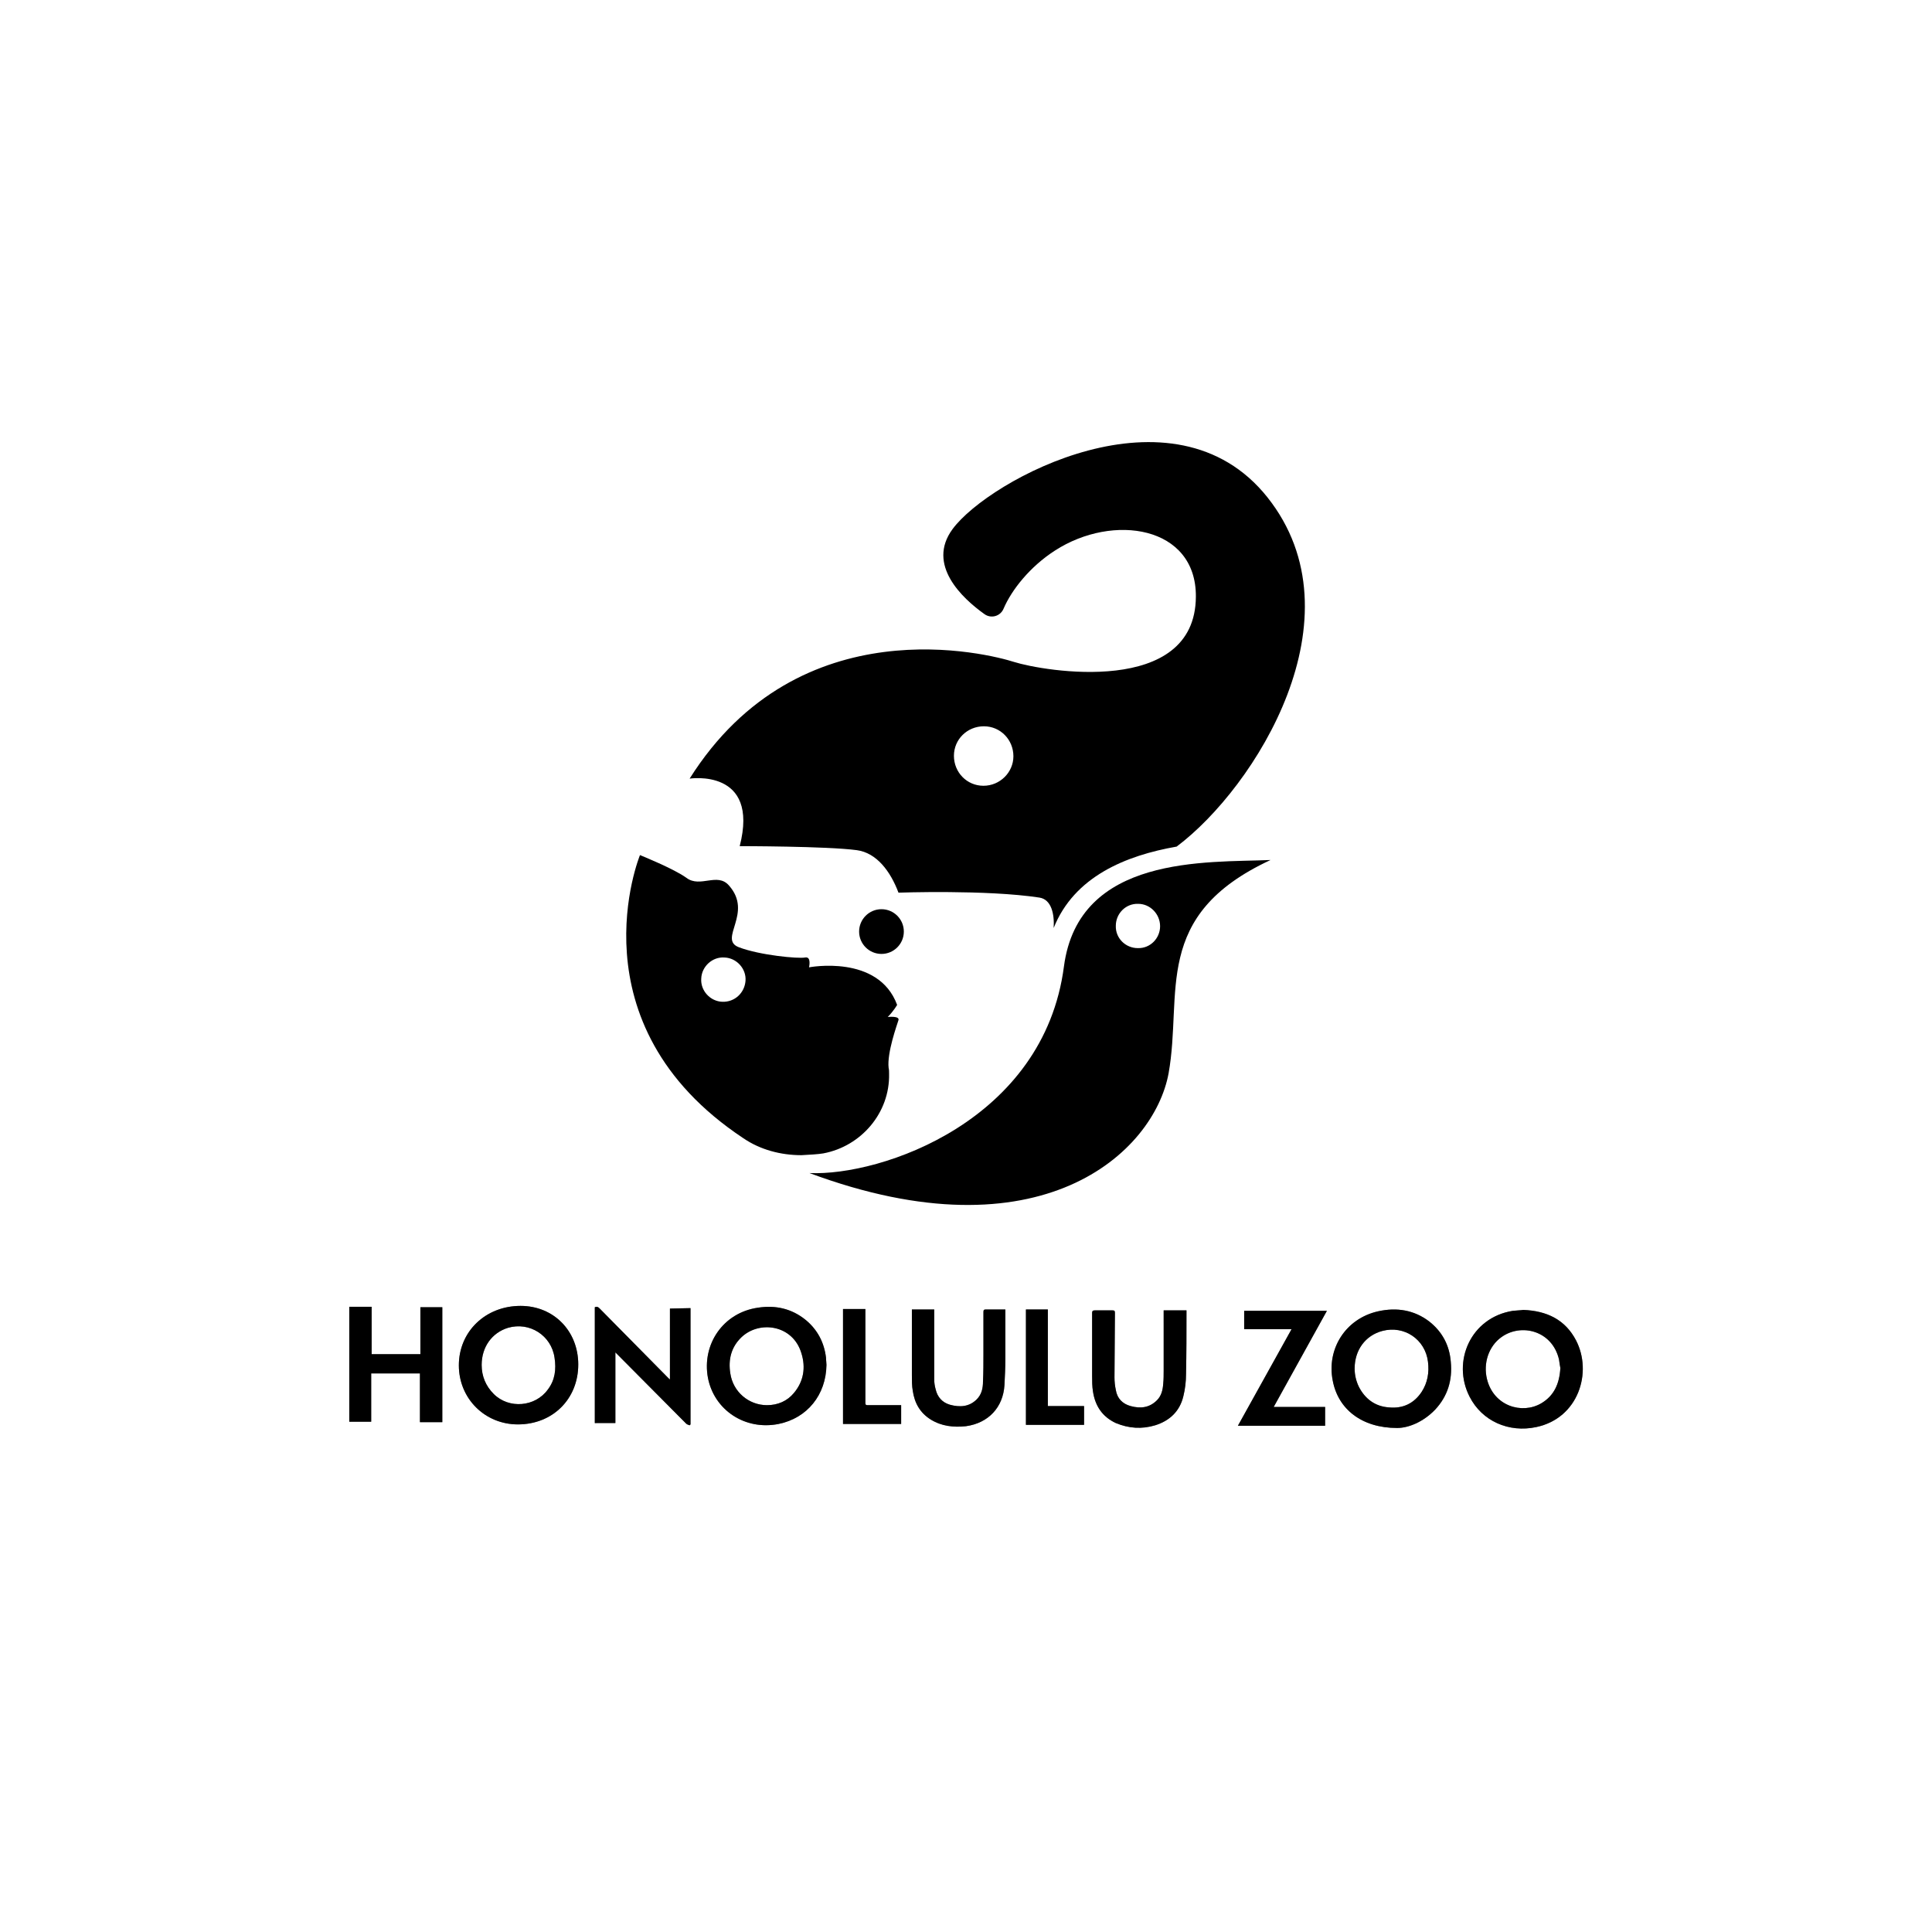 <?xml version="1.0" encoding="utf-8"?>
<!-- Generator: Adobe Illustrator 24.0.3, SVG Export Plug-In . SVG Version: 6.00 Build 0)  -->
<svg version="1.1" id="Layer_1" xmlns="http://www.w3.org/2000/svg" xmlns:xlink="http://www.w3.org/1999/xlink" x="0px" y="0px"
	 viewBox="0 0 432 432" style="enable-background:new 0 0 432 432;" xml:space="preserve">
<style type="text/css">
	.st0{opacity:0.5;}
	.st1{opacity:0.5;enable-background:new    ;}
</style>
<g>
	<g>
		<path d="M116.4,292c-7.8,0-13.8,5.7-13.8,13.3c0,7.4,5.8,13.2,13.2,13.2c7.8,0,13.5-5.7,13.5-13.4
			C129.3,297.6,123.8,292,116.4,292z M122.5,310.7c-2.8,3.9-8.7,4.4-12.1,1c-1.8-1.8-2.7-4-2.7-6.5c0-4,2.3-7.2,5.9-8.3
			c4.8-1.4,9.7,1.7,10.4,6.7C124.4,306.2,124.1,308.6,122.5,310.7z"/>
		<g class="st0">
			<path d="M116.4,292c-7.8,0-13.8,5.7-13.8,13.3c0,7.4,5.8,13.2,13.2,13.2c7.8,0,13.5-5.7,13.5-13.4
				C129.3,297.6,123.8,292,116.4,292z M122.5,310.7c-2.8,3.9-8.7,4.4-12.1,1c-1.8-1.8-2.7-4-2.7-6.5c0-4,2.3-7.2,5.9-8.3
				c4.8-1.4,9.7,1.7,10.4,6.7C124.4,306.2,124.1,308.6,122.5,310.7z"/>
		</g>
	</g>
	<g>
		<path d="M184.7,303.6c-0.4-3.4-1.9-6.3-4.6-8.5c-3.1-2.5-6.7-3.3-10.6-2.7c-7.8,1.1-12.6,8.2-11.2,15.7
			c1.4,7.2,8.3,11.8,15.8,10.3c6.4-1.3,10.6-6.5,10.7-13.2C184.8,304.7,184.7,304.2,184.7,303.6z M177.5,311.5
			c-1.5,1.8-3.6,2.7-6,2.7c-4.1,0-7.6-3-8.2-7.1c-0.5-3.1,0.2-5.9,2.5-8.1c4-3.8,11.5-2.8,13.4,3.6
			C180.2,305.8,179.7,308.9,177.5,311.5z"/>
		<g class="st0">
			<path d="M184.7,303.6c-0.4-3.4-1.9-6.3-4.6-8.5c-3.1-2.5-6.7-3.3-10.6-2.7c-7.8,1.1-12.6,8.2-11.2,15.7
				c1.4,7.2,8.3,11.8,15.8,10.3c6.4-1.3,10.6-6.5,10.7-13.2C184.8,304.7,184.7,304.2,184.7,303.6z M177.5,311.5
				c-1.5,1.8-3.6,2.7-6,2.7c-4.1,0-7.6-3-8.2-7.1c-0.5-3.1,0.2-5.9,2.5-8.1c4-3.8,11.5-2.8,13.4,3.6
				C180.2,305.8,179.7,308.9,177.5,311.5z"/>
		</g>
	</g>
	<g>
		<path d="M352.4,299.7c-2.4-4.6-6.5-6.6-11.8-6.8c-0.6,0.1-1.4,0.1-2.3,0.2c-9.5,1.5-13.7,11.4-9.7,19.2c2.8,5.5,8.8,8.1,14.9,6.8
			C353,317.1,356.1,306.8,352.4,299.7z M344.6,313.8c-4.3,2.5-10.6,0.6-12.1-5.4c-0.9-3.6,0.4-7.4,3.2-9.4c4.4-3.2,11.4-1.5,12.9,5
			c0.1,0.7,0.2,1.4,0.3,1.9C348.7,309.4,347.5,312.1,344.6,313.8z"/>
		<g class="st0">
			<path d="M352.4,299.7c-2.4-4.6-6.5-6.6-11.8-6.8c-0.6,0.1-1.4,0.1-2.3,0.2c-9.5,1.5-13.7,11.4-9.7,19.2c2.8,5.5,8.8,8.1,14.9,6.8
				C353,317.1,356.1,306.8,352.4,299.7z M344.6,313.8c-4.3,2.5-10.6,0.6-12.1-5.4c-0.9-3.6,0.4-7.4,3.2-9.4c4.4-3.2,11.4-1.5,12.9,5
				c0.1,0.7,0.2,1.4,0.3,1.9C348.7,309.4,347.5,312.1,344.6,313.8z"/>
		</g>
	</g>
	<g>
		<path d="M324.4,304.5c-0.3-3.7-1.9-6.7-4.8-9c-3.4-2.6-7.3-3.2-11.4-2.3c-7.3,1.6-11.6,8.4-10.2,15.5c1.2,6.4,6.5,10.6,14.4,10.6
			c2.5,0,5.8-1.3,8.5-4.1C323.7,312.2,324.8,308.6,324.4,304.5z M317.9,311.2c-1.7,2.6-4.2,3.8-7.3,3.5c-3.1-0.2-5.4-1.9-6.8-4.7
			c-0.6-1.3-0.9-2.6-0.9-4c0-4.1,2.4-7.4,6.2-8.4c4.9-1.3,9.6,1.9,10.2,6.9C319.6,306.9,319.2,309.2,317.9,311.2z"/>
		<g class="st0">
			<path d="M324.4,304.5c-0.3-3.7-1.9-6.7-4.8-9c-3.4-2.6-7.3-3.2-11.4-2.3c-7.3,1.6-11.6,8.4-10.2,15.5c1.2,6.4,6.5,10.6,14.4,10.6
				c2.5,0,5.8-1.3,8.5-4.1C323.7,312.2,324.8,308.6,324.4,304.5z M317.9,311.2c-1.7,2.6-4.2,3.8-7.3,3.5c-3.1-0.2-5.4-1.9-6.8-4.7
				c-0.6-1.3-0.9-2.6-0.9-4c0-4.1,2.4-7.4,6.2-8.4c4.9-1.3,9.6,1.9,10.2,6.9C319.6,306.9,319.2,309.2,317.9,311.2z"/>
		</g>
	</g>
	<g>
		<path d="M154.4,292.5v26c-0.1,0.1-0.1,0.1-0.2,0.2c-0.3-0.1-0.6-0.2-0.8-0.4c-5.1-5.1-10.2-10.3-15.4-15.5
			c-0.1-0.1-0.2-0.2-0.4-0.4v15.8H133v-25.9c0.4-0.2,0.7-0.1,1,0.2c5.2,5.3,10.4,10.5,15.6,15.8c0.1,0,0.1,0.1,0.2,0.2v-15.9
			L154.4,292.5L154.4,292.5z"/>
		<path class="st1" d="M154.4,292.5v26c-0.1,0.1-0.1,0.1-0.2,0.2c-0.3-0.1-0.6-0.2-0.8-0.4c-5.1-5.1-10.2-10.3-15.4-15.5
			c-0.1-0.1-0.2-0.2-0.4-0.4v15.8H133v-25.9c0.4-0.2,0.7-0.1,1,0.2c5.2,5.3,10.4,10.5,15.6,15.8c0.1,0,0.1,0.1,0.2,0.2v-15.9
			L154.4,292.5L154.4,292.5z"/>
	</g>
	<g>
		<polygon points="98.9,292.3 98.9,318 93.9,318 93.9,307.1 83,307.1 83,317.9 78.1,317.9 78.1,292.2 83.1,292.2 83.1,302.8 
			94,302.8 94,292.3 		"/>
		<polygon class="st1" points="98.9,292.3 98.9,318 93.9,318 93.9,307.1 83,307.1 83,317.9 78.1,317.9 78.1,292.2 83.1,292.2 
			83.1,302.8 94,302.8 94,292.3 		"/>
	</g>
	<g>
		<path d="M265.3,293v0.5c0,4.6,0,9.1-0.1,13.7c0,1.7-0.2,3.4-0.6,5c-0.8,3.4-3.1,5.5-6.3,6.5c-3,0.9-5.9,0.7-8.8-0.5
			c-3-1.4-4.6-3.8-5.1-7c-0.2-1.2-0.2-2.4-0.2-3.6c0-4.7,0-9.3,0-14c0-0.4,0.1-0.6,0.6-0.6c1.3,0,2.6,0,3.9,0c0.5,0,0.6,0.1,0.6,0.6
			c0,4.8-0.1,9.6-0.1,14.4c0,0.9,0.1,1.9,0.3,2.8c0.3,1.9,1.5,3.1,3.3,3.6c2.2,0.6,4.2,0.4,5.9-1.3c1-1,1.3-2.3,1.4-3.7
			c0.1-1,0.1-2,0.1-2.9c0-3.5,0-7.1,0-10.6V293L265.3,293L265.3,293z"/>
		<path class="st1" d="M265.3,293v0.5c0,4.6,0,9.1-0.1,13.7c0,1.7-0.2,3.4-0.6,5c-0.8,3.4-3.1,5.5-6.3,6.5c-3,0.9-5.9,0.7-8.8-0.5
			c-3-1.4-4.6-3.8-5.1-7c-0.2-1.2-0.2-2.4-0.2-3.6c0-4.7,0-9.3,0-14c0-0.4,0.1-0.6,0.6-0.6c1.3,0,2.6,0,3.9,0c0.5,0,0.6,0.1,0.6,0.6
			c0,4.8-0.1,9.6-0.1,14.4c0,0.9,0.1,1.9,0.3,2.8c0.3,1.9,1.5,3.1,3.3,3.6c2.2,0.6,4.2,0.4,5.9-1.3c1-1,1.3-2.3,1.4-3.7
			c0.1-1,0.1-2,0.1-2.9c0-3.5,0-7.1,0-10.6V293L265.3,293L265.3,293z"/>
	</g>
	<g>
		<path d="M224.8,293.4c0,3.5,0,7,0,10.4c0,2-0.1,3.9-0.2,5.9c-0.3,5-3.6,8.5-8.6,9.2c-2.8,0.3-5.5,0-7.9-1.5
			c-2.4-1.5-3.6-3.7-4-6.4c-0.2-1.1-0.2-2.3-0.2-3.5c0-4.7,0-9.5,0-14.2c0-0.2,0-0.3,0-0.5h5c0,1.4,0,2.7,0,4.1c0,3.9,0,7.8,0,11.6
			c0,0.7,0.1,1.4,0.3,2.1c0.4,1.8,1.5,3,3.2,3.5c2.2,0.6,4.3,0.5,6-1.2c1.1-1.1,1.4-2.5,1.4-4c0.1-2,0.1-4.1,0.1-6.1
			c0-3.1,0-6.2,0-9.4c0-0.5,0.1-0.6,0.6-0.6c1.4,0,2.8,0,4.3,0C224.8,293,224.8,293.2,224.8,293.4z"/>
		<path class="st1" d="M224.8,293.4c0,3.5,0,7,0,10.4c0,2-0.1,3.9-0.2,5.9c-0.3,5-3.6,8.5-8.6,9.2c-2.8,0.3-5.5,0-7.9-1.5
			c-2.4-1.5-3.6-3.7-4-6.4c-0.2-1.1-0.2-2.3-0.2-3.5c0-4.7,0-9.5,0-14.2c0-0.2,0-0.3,0-0.5h5c0,1.4,0,2.7,0,4.1c0,3.9,0,7.8,0,11.6
			c0,0.7,0.1,1.4,0.3,2.1c0.4,1.8,1.5,3,3.2,3.5c2.2,0.6,4.3,0.5,6-1.2c1.1-1.1,1.4-2.5,1.4-4c0.1-2,0.1-4.1,0.1-6.1
			c0-3.1,0-6.2,0-9.4c0-0.5,0.1-0.6,0.6-0.6c1.4,0,2.8,0,4.3,0C224.8,293,224.8,293.2,224.8,293.4z"/>
	</g>
	<g>
		<path d="M284.8,314.6h11.5v4.2h-19.5c4-7.2,8-14.4,12-21.6h-10.6v-4.1h18.5C292.7,300.3,288.8,307.4,284.8,314.6z"/>
		<path class="st1" d="M284.8,314.6h11.5v4.2h-19.5c4-7.2,8-14.4,12-21.6h-10.6v-4.1h18.5C292.7,300.3,288.8,307.4,284.8,314.6z"/>
	</g>
	<g>
		<polygon points="242.4,314.4 242.4,318.6 229.4,318.6 229.4,292.8 234.3,292.8 234.3,314.4 		"/>
		<polygon class="st1" points="242.4,314.4 242.4,318.6 229.4,318.6 229.4,292.8 234.3,292.8 234.3,314.4 		"/>
	</g>
	<g>
		<path d="M201.5,314.2v4.2h-13v-25.7h5v0.7c0,5.7,0,11.4,0,17.1c0,1.1,0,2.1,0,3.2c0,0.4,0.1,0.5,0.5,0.5c2.3,0,4.6,0,6.9,0
			L201.5,314.2L201.5,314.2z"/>
		<path class="st1" d="M201.5,314.2v4.2h-13v-25.7h5v0.7c0,5.7,0,11.4,0,17.1c0,1.1,0,2.1,0,3.2c0,0.4,0.1,0.5,0.5,0.5
			c2.3,0,4.6,0,6.9,0L201.5,314.2L201.5,314.2z"/>
	</g>
	<circle cx="197.1" cy="208.3" r="5"/>
	<path d="M184.1,257.9c8.5-1.6,14.9-9.1,14.7-17.8c0-0.5,0-0.9-0.1-1.3c-0.4-3.4,1.9-9.7,2.2-10.7c0.3-1-2.4-0.7-2.4-0.7
		c1.3-1.3,2.1-2.7,2.1-2.7c-4.2-11.4-19.7-8.4-19.7-8.4s0.6-2.5-0.9-2.2c-1.5,0.3-10.1-0.5-14.8-2.3s3.3-7.6-2.2-13.8
		c-2.6-3-6.4,0.6-9.5-1.7c-2.7-2-10.4-5.1-10.4-5.1s-15.5,37.7,23.1,63.3c3.8,2.6,8.4,3.8,13,3.8
		C181.1,258.2,182.9,258.1,184.1,257.9z M161.5,224c-2.7-0.1-4.9-2.5-4.7-5.2c0.1-2.7,2.5-4.9,5.2-4.7c2.7,0.1,4.9,2.5,4.7,5.2
		S164.3,224.1,161.5,224z"/>
	<path d="M283.4,111.2c-21-26.4-62.3-3.9-70.4,7.1c-5.9,8,2.2,15.5,7.1,19c1.5,1.1,3.6,0.5,4.3-1.2c1.8-4.2,5.9-9.4,11.5-13
		c13-8.4,31.6-5.5,31.5,10.3c-0.1,22.5-34.1,16.7-40.7,14.6c-5.3-1.7-47.9-12.9-72.5,26.1c0,0,15.7-2.4,11.2,15.1
		c0,0,19.5,0,26.2,0.9c4.4,0.6,7.5,4.7,9.3,9.5c0,0,19.7-0.7,31.5,1.1c2.7,0.4,3.4,3.7,3.2,6.8c4.6-11.5,16.1-16.2,27.5-18.2
		C280.7,176.1,304.7,138,283.4,111.2z M219.9,175.7c-3.7,0-6.6-3-6.6-6.7c0-3.7,3-6.6,6.7-6.6c3.7,0,6.6,3,6.6,6.7
		C226.6,172.7,223.6,175.7,219.9,175.7z"/>
	<path d="M237.9,216.1c-4.5,34.5-40.8,46.9-56.9,46.2c51.6,19.2,77-4.5,80.3-22.3c3.2-17.9-3.9-35.3,22.8-47.7
		C269.8,192.9,241.2,191.1,237.9,216.1z M259.4,207.1c0,2.7-2.2,5-5,4.9c-2.7,0-5-2.2-4.9-5c0-2.7,2.2-5,5-4.9
		C257.2,202.1,259.4,204.4,259.4,207.1z"/>
</g>
</svg>

